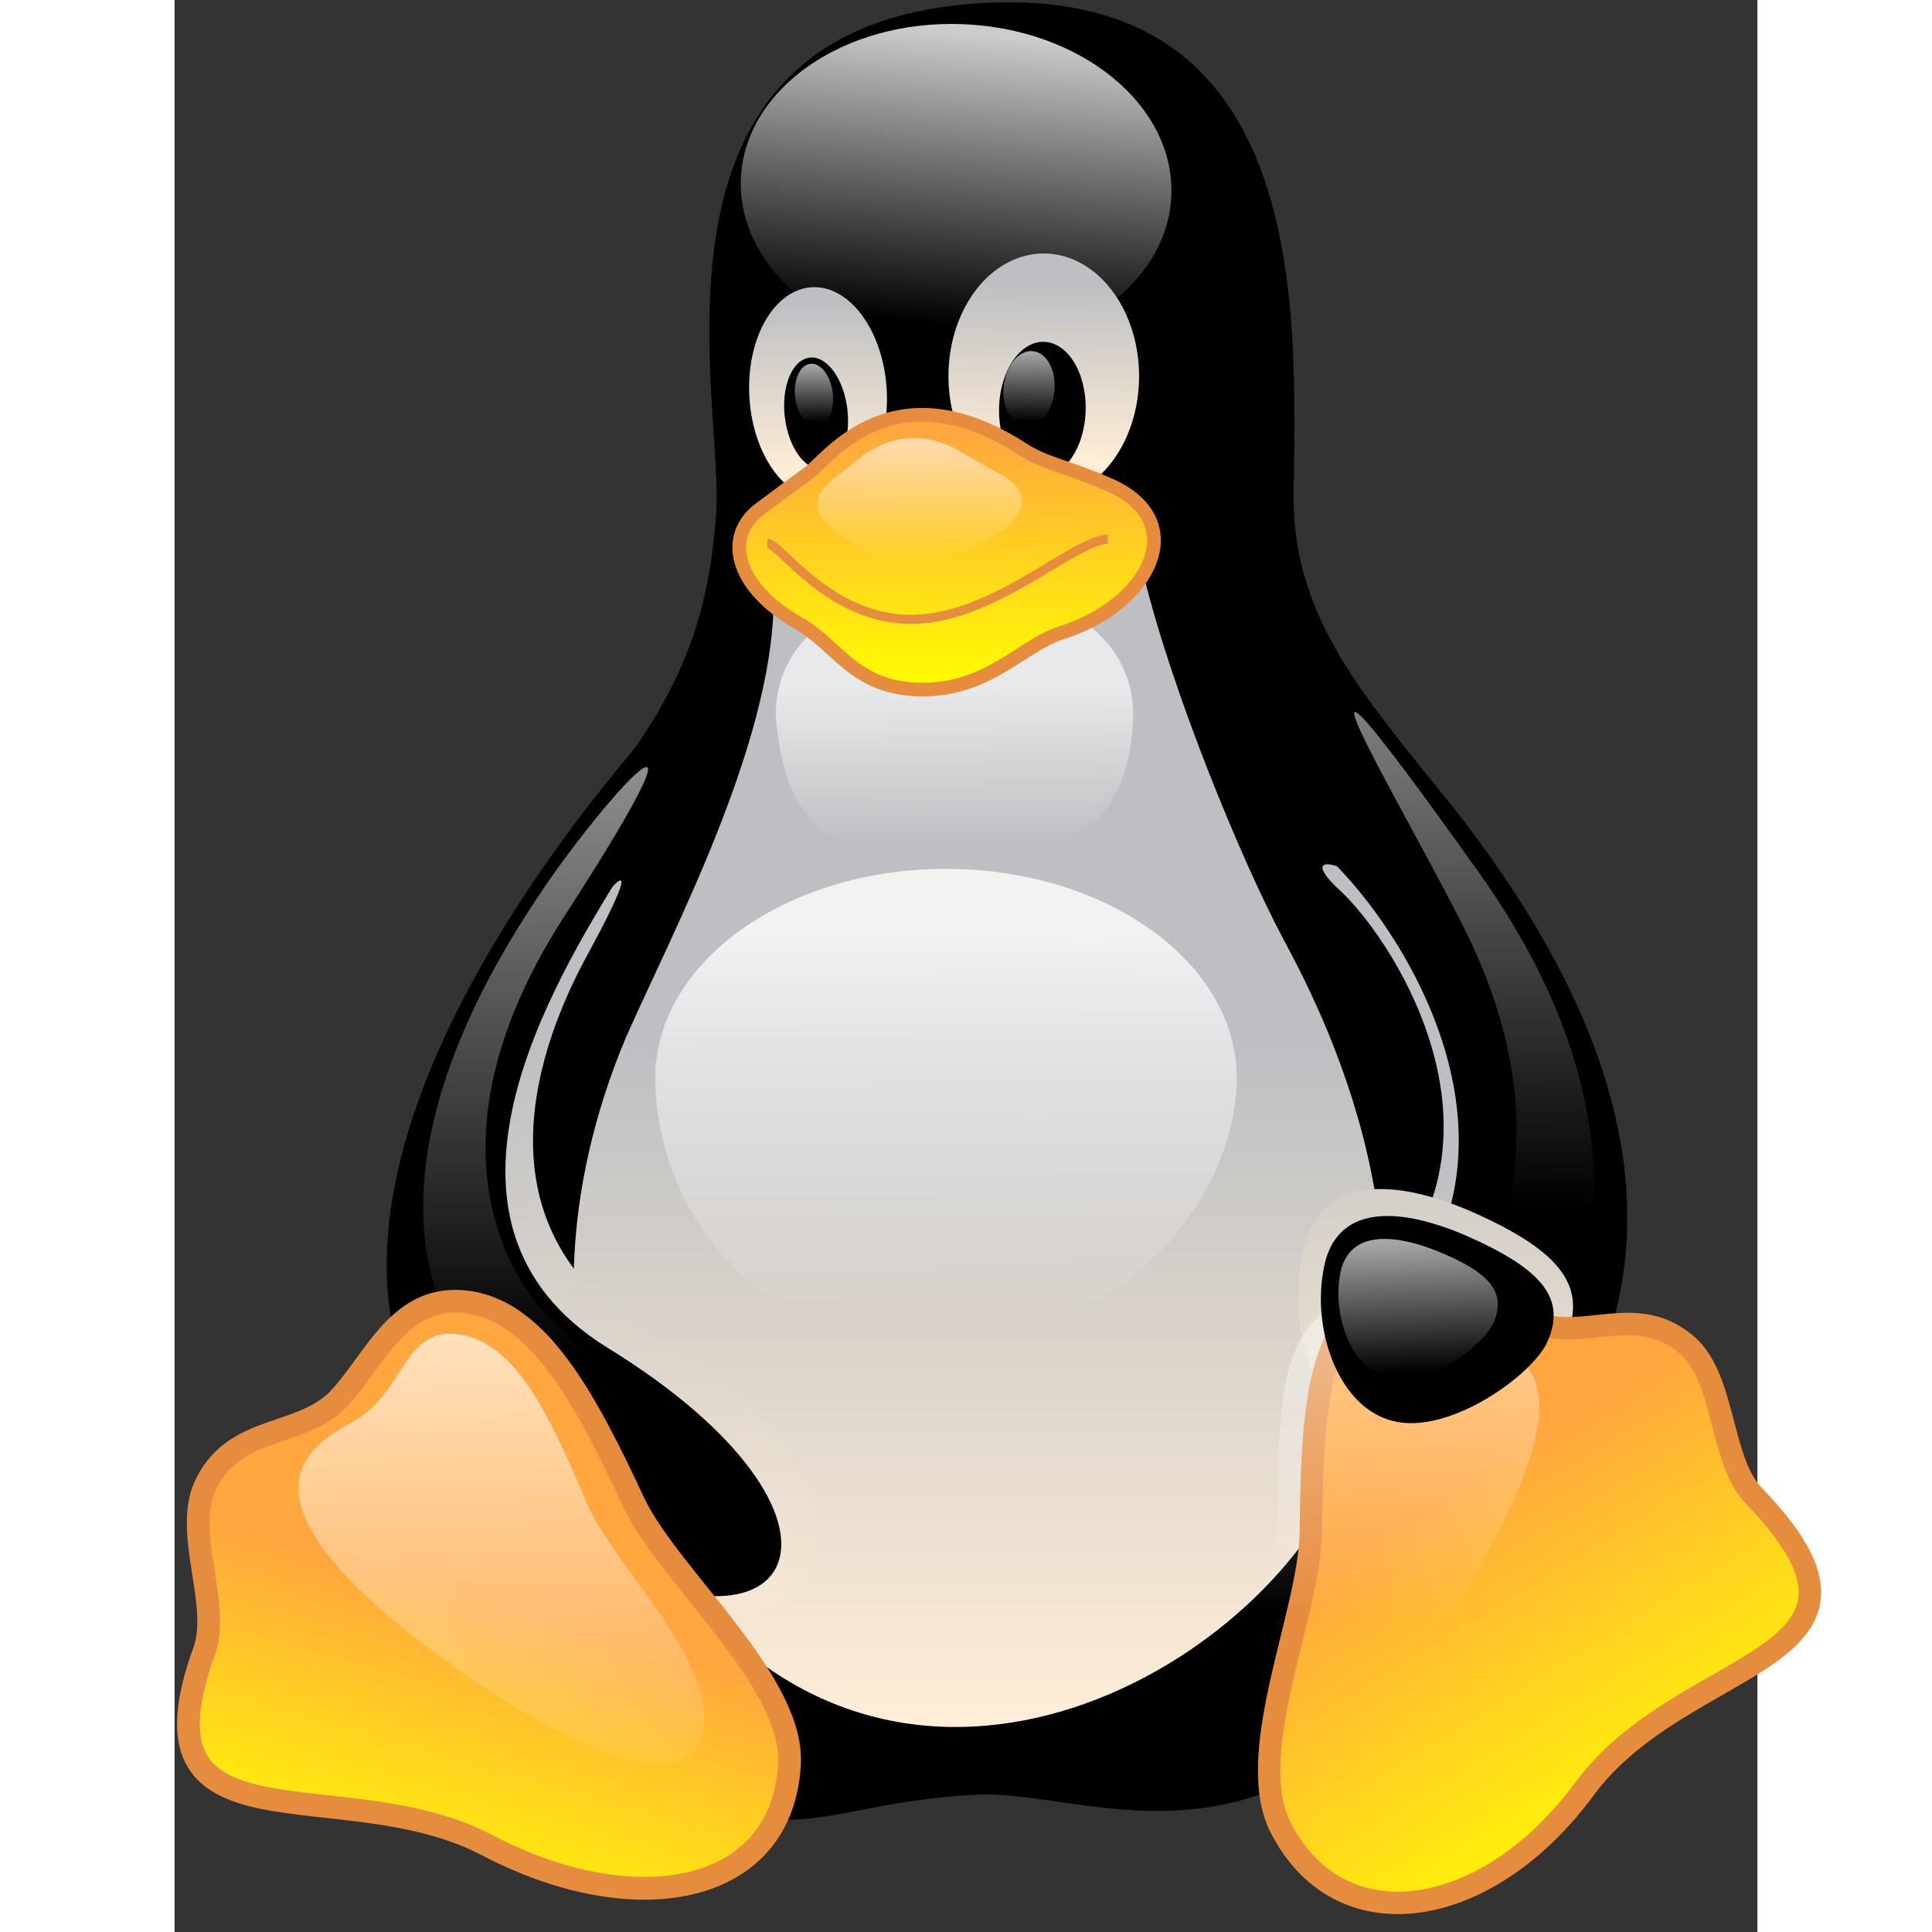 <svg xmlns="http://www.w3.org/2000/svg" viewBox="0 0 544 664" width="75" height="75">
  <rect x="0" y="0" width="544" height="664" fill="#333333" stroke="none"/>
  <defs>
    <linearGradient id="a" x1="49.181%" x2="49.482%" y1="115.284%" y2="41.252%">
      <stop stop-color="#FFEED7" offset="0%"></stop>
      <stop stop-color="#BDBFC2" offset="100%"></stop>
    </linearGradient>
    <linearGradient id="b" x1="47.425%" x2="41.754%" y1="2.019%" y2="90.126%">
      <stop stop-color="#FFF" stop-opacity=".8" offset="0%"></stop>
      <stop stop-color="#FFF" stop-opacity="0" offset="100%"></stop>
    </linearGradient>
    <linearGradient id="c" x1="46.201%" x2="49.215%" y1="87.917%" y2="9.628%">
      <stop stop-color="#FFEED7" offset="0%"></stop>
      <stop stop-color="#BDBFC2" offset="100%"></stop>
    </linearGradient>
    <linearGradient id="d" x1="51.73%" x2="49.844%" y1="85.418%" y2="13.617%">
      <stop stop-color="#FFEED7" offset="0%"></stop>
      <stop stop-color="#BDBFC2" offset="100%"></stop>
    </linearGradient>
    <linearGradient id="e" x1="46.558%" x2="41.366%" y1="2.882%" y2="93.366%">
      <stop stop-color="#FFF" stop-opacity=".65" offset="0%"></stop>
      <stop stop-color="#FFF" stop-opacity="0" offset="100%"></stop>
    </linearGradient>
    <linearGradient id="f" x1="70.346%" x2="64.553%" y1="5.94%" y2="94.063%">
      <stop stop-color="#FFF" stop-opacity=".65" offset="0%"></stop>
      <stop stop-color="#FFF" stop-opacity="0" offset="100%"></stop>
    </linearGradient>
    <linearGradient id="g" x1="50%" x2="50%" y1="89.843%" y2="40.625%">
      <stop stop-color="#FFEED7" offset="0%"></stop>
      <stop stop-color="#BDBFC2" offset="100%"></stop>
    </linearGradient>
    <linearGradient id="h" x1="43.569%" x2="45.399%" y1="98.882%" y2="23.094%">
      <stop stop-color="#FFEED7" offset="0%"></stop>
      <stop stop-color="#BDBFC2" offset="100%"></stop>
    </linearGradient>
    <linearGradient id="i" x1="50%" x2="50.4%" y1="13.171%" y2="94.634%">
      <stop stop-color="#FFF" stop-opacity=".8" offset="0%"></stop>
      <stop stop-color="#FFF" stop-opacity="0" offset="100%"></stop>
    </linearGradient>
    <linearGradient id="j" x1="50.8%" x2="51.6%" y1="37.436%" y2="92.821%">
      <stop stop-color="#FFF" stop-opacity=".65" offset="0%"></stop>
      <stop stop-color="#FFF" stop-opacity="0" offset="100%"></stop>
    </linearGradient>
    <linearGradient id="k" x1="50%" x2="50%" y1="2.344%" y2="81.25%">
      <stop stop-color="#FFF" stop-opacity=".65" offset="0%"></stop>
      <stop stop-color="#FFF" stop-opacity="0" offset="100%"></stop>
    </linearGradient>
    <linearGradient id="l" x1="57.152%" x2="57.142%" y1="2.344%" y2="71.875%">
      <stop stop-color="#FFF" stop-opacity=".65" offset="0%"></stop>
      <stop stop-color="#FFF" stop-opacity="0" offset="100%"></stop>
    </linearGradient>
    <linearGradient id="m" x1="60.793%" x2="46.264%" y1="51.06%" y2="100.24%">
      <stop stop-color="#FFA63F" offset="0%"></stop>
      <stop stop-color="#FF0" offset="100%"></stop>
    </linearGradient>
    <linearGradient id="n" x1="94.027%" x2="19.452%" y1="129.341%" y2="-67.53%">
      <stop stop-color="#FFEED7" offset="0%"></stop>
      <stop stop-color="#BDBFC2" offset="100%"></stop>
    </linearGradient>
    <linearGradient id="o" x1="50.09%" x2="40.875%" y1="34.285%" y2="100.443%">
      <stop stop-color="#FFA63F" offset="0%"></stop>
      <stop stop-color="#FF0" offset="100%"></stop>
    </linearGradient>
    <linearGradient id="p" x1="-30.509%" x2="15.632%" y1="9.949%" y2="94.191%">
      <stop stop-color="#FFF" stop-opacity=".65" offset="0%"></stop>
      <stop stop-color="#FFF" stop-opacity="0" offset="100%"></stop>
    </linearGradient>
    <linearGradient id="q" x1="43.398%" x2="48.705%" y1="2.218%" y2="102.569%">
      <stop stop-color="#FFF" stop-opacity=".65" offset="0%"></stop>
      <stop stop-color="#FFF" stop-opacity="0" offset="100%"></stop>
    </linearGradient>
    <linearGradient id="r" x1="46.741%" x2="86.742%" y1="-3.616%" y2="75.858%">
      <stop stop-color="#FFF" stop-opacity=".65" offset="0%"></stop>
      <stop stop-color="#FFF" stop-opacity="0" offset="100%"></stop>
    </linearGradient>
    <linearGradient id="s" x1="50%" x2="50.826%" y1="17.631%" y2="99.339%">
      <stop stop-color="#FFA63F" offset="0%"></stop>
      <stop stop-color="#FF0" offset="100%"></stop>
    </linearGradient>
    <linearGradient id="t" x1="55.881%" x2="55.392%" y1="3.119%" y2="94.531%">
      <stop stop-color="#FFF" stop-opacity=".65" offset="0%"></stop>
      <stop stop-color="#FFF" stop-opacity="0" offset="100%"></stop>
    </linearGradient>
  </defs>
  <g fill="none" fill-rule="evenodd">
    <path fill="#000" fill-rule="nonzero" d="M111.235 528.542c-27.985-40.278-33.442-171.23 31.86-251.787 32.357-38.648 40.612-65.58 43.163-101.74 1.736-41.225-29.156-164.304 87.354-173.68C391.62-8.08 385.282 108.41 384.602 170.052c-.563 52.05 38.218 81.552 64.746 122.12 49.1 74.537 44.946 202.874-9.25 272.34-68.645 86.96-127.44 49.247-166.486 52.412-73.117 4.002-75.534 42.988-162.377-88.382z"></path>
    <path fill="url(#a)" fill-rule="nonzero" d="M443.264 299.383c-20.53 18.382-74.476 101.638 8.168 154.99 29.137 18.584-27.473 87.52-53.69 53.41-46.25-61.22-14.814-157.315 13.95-191.512 19.546-24.25 49.034-33.35 31.572-16.88z" transform="matrix(-1 0 0 1 843.1 6)"></path>
    <path fill="#000" fill-rule="nonzero" stroke="#000" stroke-width="1.566" d="M390.554 288.337c33.41 26.996 94.238 122.038 5.516 183.773-29.14 19.247 25.823 79.94 56.684 48.895 107.302-107.91-2.8-231.996-40.7-274.654-33.873-37.09-63.878 8.77-21.5 41.99z"></path>
    <path fill="url(#b)" fill-rule="nonzero" d="M338.348 63.578c0 20.035-14.11 38.547-37.016 48.565-22.906 10.017-51.127 10.017-74.033 0-22.91-10.018-37.02-28.53-37.02-48.565 0-30.97 33.14-56.077 74.03-56.077s74.03 25.11 74.03 56.08z" transform="rotate(2.1 245.8 181)"></path>
    <path fill="url(#c)" fill-rule="nonzero" d="M240.512 134.393c0 20.15-10.582 36.486-23.634 36.486-13.053 0-23.634-16.34-23.634-36.49 0-13.04 4.505-25.08 11.817-31.6 7.32-6.52 16.33-6.52 23.64 0 7.31 6.514 11.82 18.56 11.82 31.594z" transform="rotate(-3.4 231.7 62.9)"></path>
    <path fill="url(#d)" fill-rule="nonzero" d="M329.64 133.672c0 23.28-14.668 42.152-32.764 42.152-18.096 0-32.766-18.872-32.766-42.152 0-15.06 6.245-28.976 16.383-36.505 10.138-7.53 22.628-7.53 32.765 0 10.138 7.53 16.383 21.445 16.383 36.505z" transform="matrix(-1 0 0 1 595.6 -4.4)"></path>
    <path fill="#000" fill-rule="nonzero" d="M283.36 140.28c-.283 12.775 6.153 23.28 14.374 23.462 8.22.182 15.115-10.028 15.398-22.804.183-8.264-2.485-15.964-7-20.2-4.513-4.233-10.188-4.36-14.885-.328-4.697 4.03-7.704 11.604-7.887 19.87zm-52.122.493c1.223 10.556-2.603 19.67-8.545 20.36-5.94.687-11.75-7.312-12.97-17.868-.792-6.83.528-13.376 3.462-17.176 2.933-3.8 7.034-4.28 10.758-1.25 3.724 3.03 6.505 9.1 7.295 15.93z"></path>
    <path fill="url(#e)" fill-rule="nonzero" d="M299.932 133.182c0 7.16-3.9 12.966-8.713 12.966-4.82 0-8.72-5.805-8.72-12.966 0-4.632 1.66-8.912 4.354-11.23 2.696-2.315 6.017-2.315 8.713 0 2.695 2.318 4.356 6.598 4.356 11.23z" transform="matrix(-1 -.1 -.1 1 598.2 29.6)"></path>
    <path fill="url(#f)" fill-rule="nonzero" d="M222 135.095c0 6.003-2.91 10.87-6.497 10.87-3.59 0-6.498-4.867-6.498-10.87 0-3.884 1.24-7.473 3.25-9.415 2.01-1.942 4.486-1.942 6.497 0 2.01 1.942 3.25 5.53 3.25 9.415z" transform="rotate(-6.6 224.1 98.7)"></path>
    <path fill="url(#g)" fill-rule="nonzero" d="M150.83 356.05c16.046-36.377 50.144-100.28 50.87-149.696 0-39.303 117.724-48.69 127.172-9.448 9.447 39.242 33.426 98.104 48.687 126.445 15.26 28.34 59.76 118.37 12.35 196.94-42.7 69.558-172.16 124.58-241.26-9.444-23.26-46.51-19.11-104.143 2.18-154.786z" transform="translate(4.2 .7)"></path>
    <path fill="url(#h)" fill-rule="nonzero" d="M144.186 328.062c-15.698 24.774-49.48 90.528 16.917 133.288 71.517 45.48 64.774 126.777-21.753 80.923-79.135-41.52-31.84-179.96-6.286-211.943 16.875-22.484 41.67-49.674 11.122-2.268z" transform="rotate(-4.2 165.1 371.4)"></path>
    <path fill="#000" fill-rule="nonzero" stroke="#000" stroke-width="1.563" d="M152.295 300.345c-21.83 35.635-74.22 119.766-4.11 163.404 94.46 57.94 67.716 115.88-18.5 63.71C8.3 454.63 114.905 307.94 163.6 252.04c55.555-62.75 10.693 11.36-11.305 48.3z"></path>
    <path fill="url(#i)" fill-rule="nonzero" d="M360.848 369.86c0 39.713-38.115 91.3-103.552 90.837-67.485.558-96.29-51.124-96.29-90.837s44.766-71.943 99.922-71.943 99.92 32.23 99.92 71.943z" transform="translate(4.2 .7)"></path>
    <path fill="url(#j)" fill-rule="nonzero" d="M325.24 244.87c-.728 41.16-27.51 50.87-61.406 50.87s-58.5-6.077-61.406-50.87c0-28.08 27.51-44.328 61.406-44.328 33.895 0 61.405 16.25 61.405 44.33z" transform="translate(4.2 .7)"></path>
    <path fill="url(#k)" fill-rule="nonzero" d="M120.31 308.09c22.145-33.746 68.77-85.456 8.72 7.265-48.687 76.304-18.002 125.34-2.178 138.8 45.658 40.7 43.707 67.935 7.993 46.506-77.03-45.78-61.043-122.81-14.535-192.57z" transform="translate(4.2 .7)"></path>
    <path fill="url(#l)" fill-rule="nonzero" d="M440.78 321.895c-19.146-39.626-80.165-139.877 2.91-23.254 75.576 105.38 22.527 178.77 13.08 186.04-9.446 7.27-41.42 21.8-31.974-3.63 9.446-25.433 56.543-73.715 15.986-159.145z" transform="translate(4.2 .7)"></path>
    <path fill="url(#m)" fill-rule="nonzero" stroke="#E68C3F" stroke-width="7.813" d="M103.598 633.646C53.045 606.876-20.467 638.8 6.22 566.064c5.345-16.548-7.968-41.26.727-57.408 10.173-19.622 31.975-15.26 45.056-28.342C64.9 466.7 73.076 443.252 97.058 446.886c23.98 3.634 39.93 33.076 56.68 69.036 12.353 25.798 56.176 62.08 53.312 90.948-3.37 44.375-53.784 52.737-103.452 26.776z" transform="translate(4.2 .7)"></path>
    <path fill="url(#n)" fill-rule="nonzero" d="M471.962 442.628c-1.972 16.49-23.484 50.735-45.585 53.984-22.466 3.533-43.562-22.55-48.62-47.085-6.486-27.282 14.81-38.136 47.17-37.492 34.953 1.095 48.605 9.197 47.035 30.593z" transform="rotate(21.8 424.5 465.9)"></path>
    <path fill="url(#o)" fill-rule="nonzero" stroke="#E68C3F" stroke-width="7.816" d="M422.002 627.53c-51.36-29.677-124.144 7.05-96.017-69.88 5.886-16.44-8.197-42.208.447-58.46 10.115-19.748 32.065-14.674 45.07-27.84 12.823-13.7 23.398-35.058 47.24-31.4 23.84 3.657 37.254 31.047 53.906 67.238 12.282 25.963 53.954 61.606 51.107 90.66-3.35 44.66-53.096 57.202-101.753 29.682z" transform="matrix(-.9 .4 .4 .9 613 -118.3)"></path>
    <path fill="url(#p)" fill-rule="nonzero" d="M392.175 569.75c-87.022-60.14-47.576-74.215-37.052-85.16 10.377-11.39 18.934-29.147 38.228-26.107 19.3 3.04 30.15 25.813 43.63 55.9 9.94 21.586 43.305 51.164 41.358 75.373-2.63 28.354-48.463 5.74-86.154-20.005z" transform="matrix(-.9 .4 .4 .9 566.8 -119.7)"></path>
    <path fill="url(#q)" fill-rule="nonzero" d="M92.513 572.445c-87.02-60.142-47.062-76.947-34.138-85.01 15.486-10.4 15.244-32.246 34.538-29.206 19.292 3.04 30.9 27.3 44.374 57.39 9.94 21.58 43.304 51.16 41.357 75.37-2.63 28.35-48.44 7.19-86.13-18.55z" transform="rotate(1 67.3 776.8)"></path>
    <path fill="#000" fill-rule="nonzero" d="M471.258 462.296c-6.524 11.77-33.848 30.69-52.308 26.13-18.832-4.462-27.666-30.75-24.28-50.792 3.083-22.56 23.195-23.97 48.597-13.233 27.315 11.9 35.674 22.32 27.99 37.9z"></path>
    <path fill="url(#r)" fill-rule="nonzero" d="M448.335 444.335c-1.148 9.137-13.67 28.11-26.536 29.91-13.08 1.958-25.36-12.494-28.31-26.087-3.777-15.116 8.62-21.13 27.46-20.774 20.342.607 28.29 5.096 27.38 16.95z" transform="rotate(20.1 420.6 463.2)"></path>
    <path fill="url(#s)" fill-rule="nonzero" stroke="#E68C3F" stroke-width="4.688" d="M214.897 160.906c8.933-8.462 31.013-33.832 72.45-7.194 7.703 5.013 13.953 5.472 28.777 11.82 29.657 12.185 15.477 41.573-15.93 51.384-13.447 4.362-25.67 20.695-50.16 19.3-20.92-1.222-26.4-14.844-39.25-22.383-22.835-12.89-26.205-30.318-13.874-39.567 12.333-9.248 17.156-12.573 17.987-13.36z" transform="translate(4.2 .7)"></path>
    <path stroke="#E68C3F" stroke-width="3.125" d="M320.718 185.25c-12.354.727-39.242 27.615-67.583 27.615-28.34 0-45.055-26.16-49.415-26.16"></path>
    <path fill="url(#t)" fill-rule="nonzero" d="M228.98 158.587c4.49-4.033 18.644-15.1 37.416-3.77 3.955 2.244 8.04 4.685 14.113 8.02 12.03 6.998 6.07 17.083-8.35 23.464-6.54 2.68-17.327 8.59-25.538 8.18-9.125-.84-15.03-6.79-21.077-10.663-11.094-7.33-10.42-13.246-5.267-18.173 3.896-3.383 8.28-6.674 8.694-7.05z" transform="translate(4.2 .7)"></path>
  </g>
</svg>
